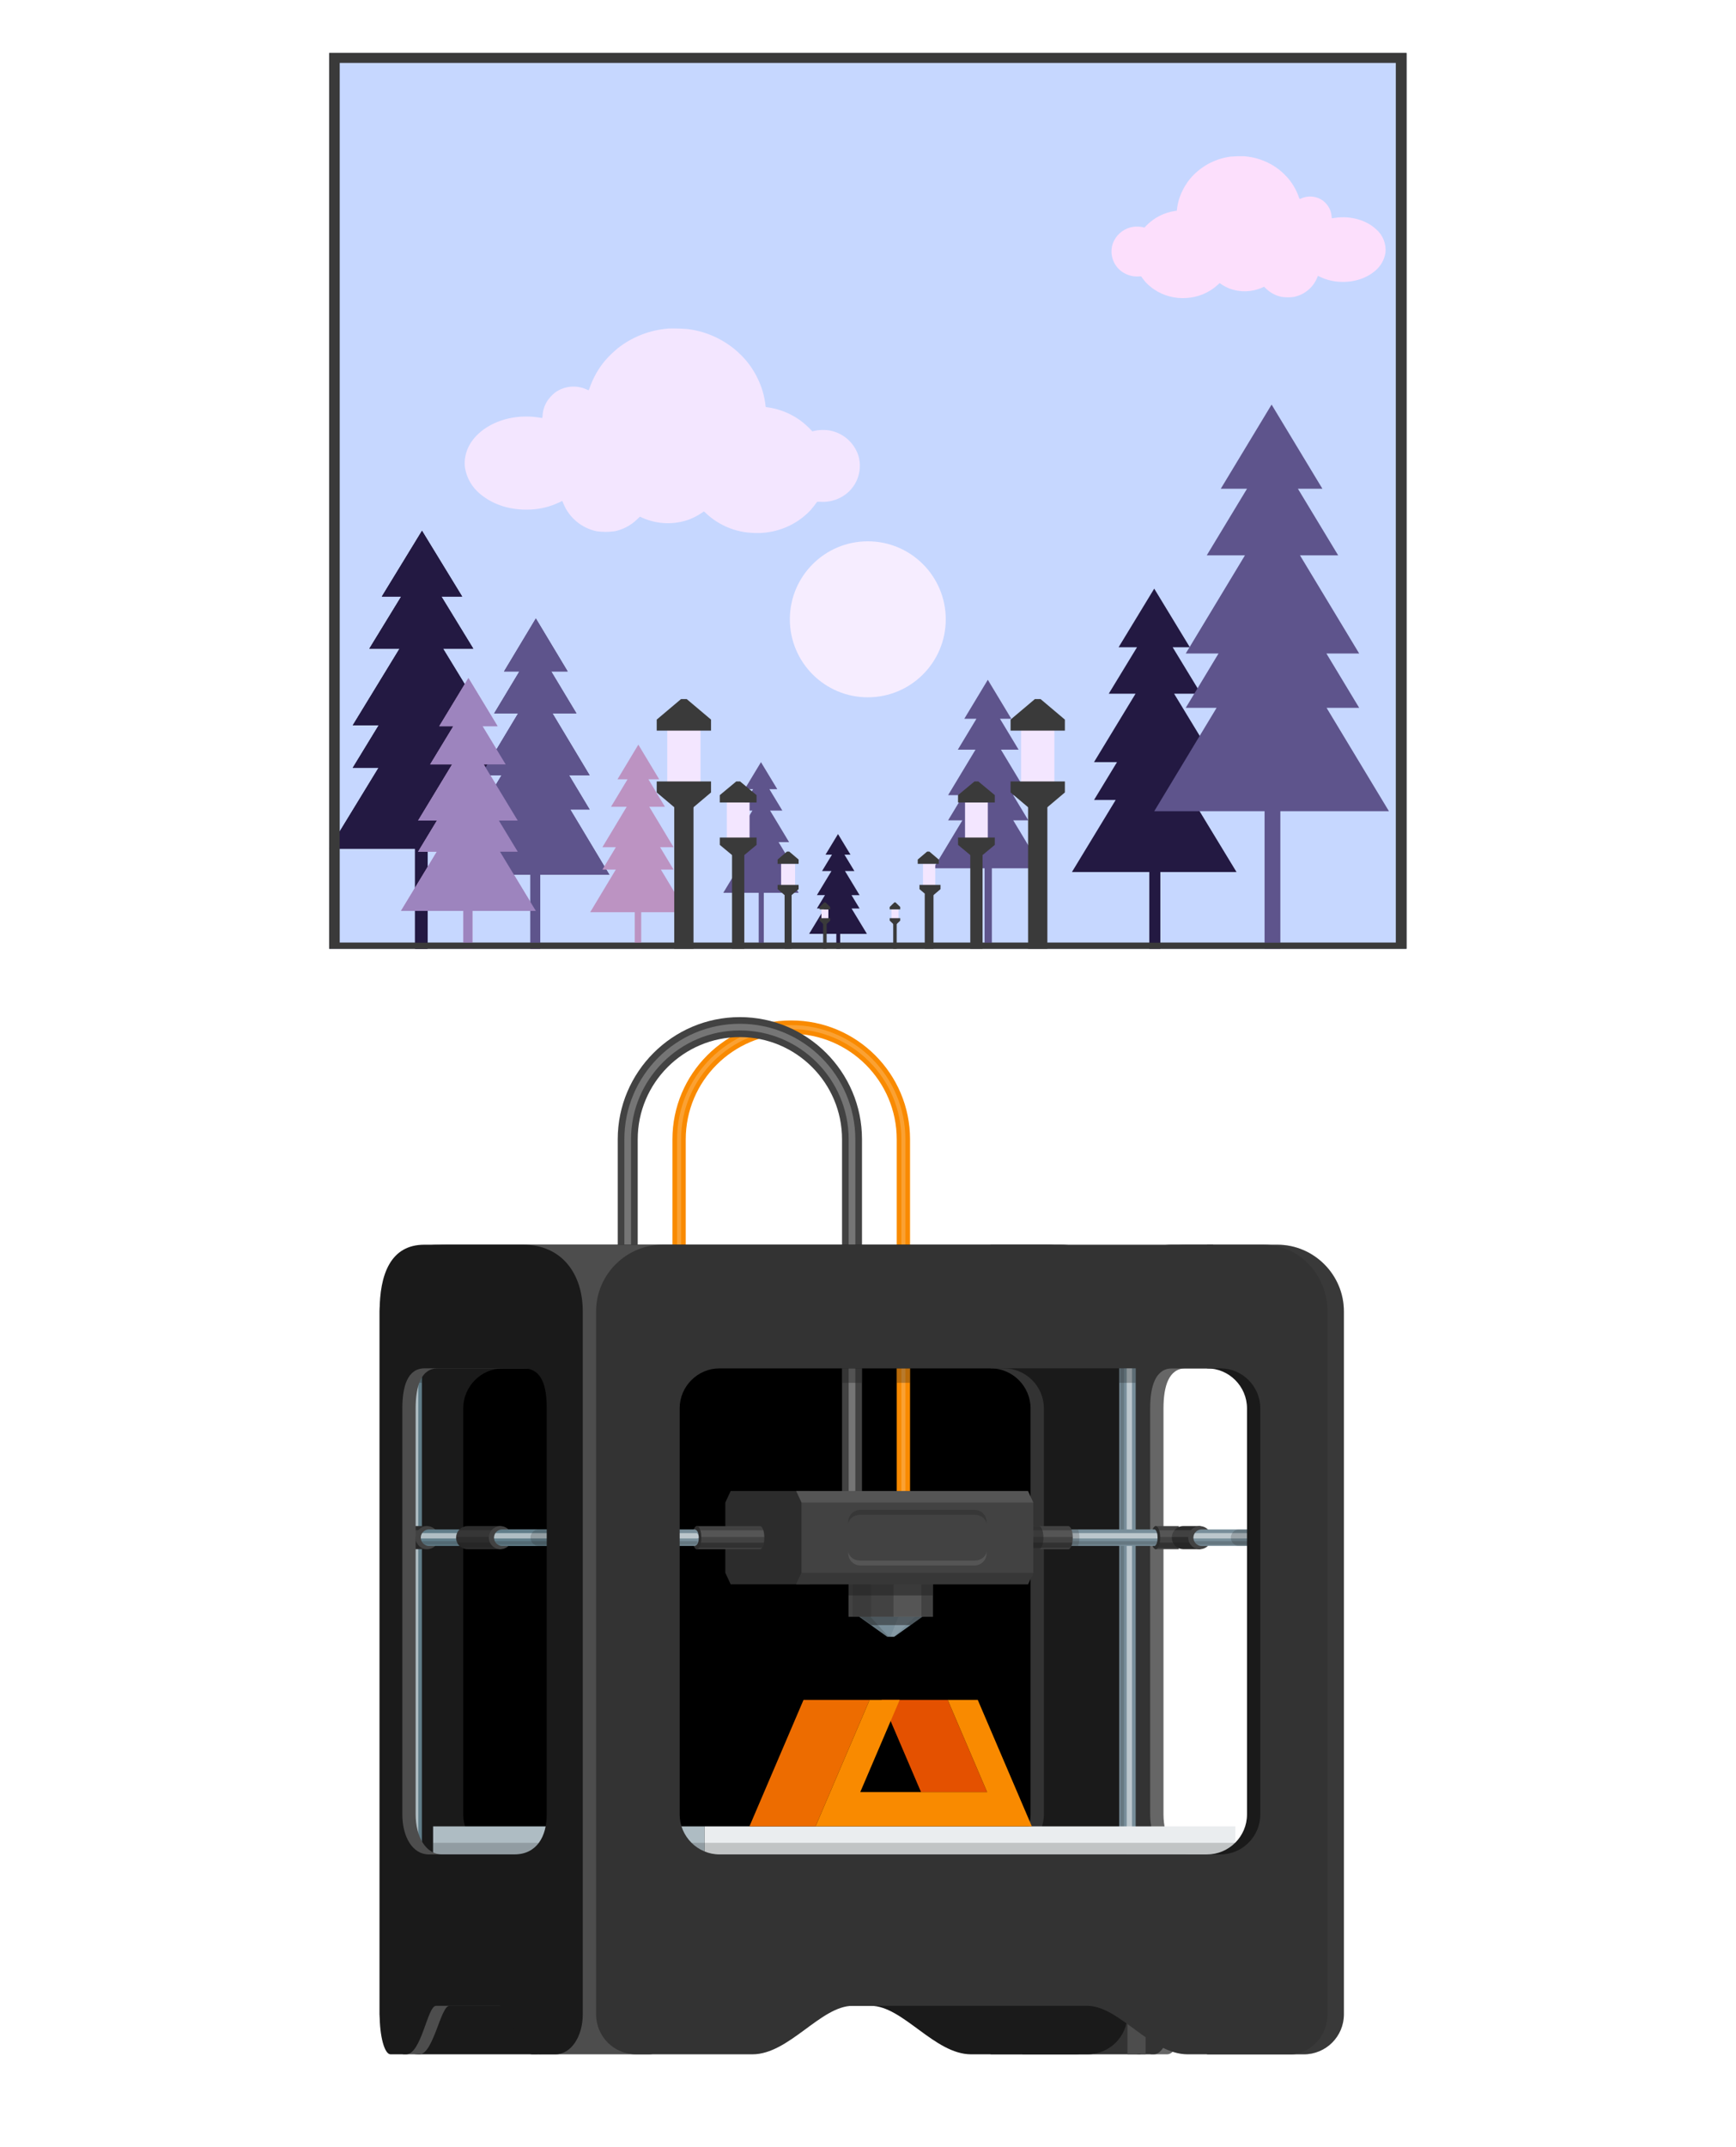 <?xml version="1.0" encoding="UTF-8"?>
<svg
	xmlns="http://www.w3.org/2000/svg"
	xmlns:xlink="http://www.w3.org/1999/xlink" viewBox="0 0 991 1225">
    <link xmlns="http://www.w3.org/1999/xhtml" rel="stylesheet" href="../../styles/rosa.css" type="text/css"/>
	<defs>
		<style>.cls-1{opacity:.3;}.cls-1,.cls-2,.cls-3,.cls-4{fill:#212121;}.cls-5{fill:url(#linear-gradient);}.cls-5,.cls-6{mix-blend-mode:multiply;}.cls-7{fill:#ed6c00;}.cls-8{isolation:isolate;}.cls-9,.cls-10{fill:#4d4d4d;}.cls-11{opacity:.1;}.cls-11,.cls-12,.cls-13,.cls-14{fill:#fff;}.cls-12,.cls-15,.cls-3{opacity:.5;}.cls-16{fill:#f3e6ff;}.cls-17,.cls-10{opacity:.25;}.cls-17,.cls-18{fill:#424242;}.cls-19{fill:#fcdffc;}.cls-20{fill:#607d89;}.cls-21{fill:#333;}.cls-22{fill:#aebcc3;}.cls-23{fill:#e45100;}.cls-24{opacity:0;}.cls-24,.cls-25{fill:#231942;}.cls-15,.cls-26{fill:#2c2c2c;}.cls-27{fill:#3a3a3a;}.cls-2{opacity:.4;}.cls-28{clip-path:url(#clippath);}.cls-29{fill:#9d84be;}.cls-13,.cls-4{opacity:.2;}.cls-30,.cls-31{fill:none;}.cls-6{fill:url(#linear-gradient-2);}.cls-32{fill:#757575;}.cls-33{fill:#c6d7ff;}.cls-34{fill:#bc93c2;}.cls-35{filter:url(#luminosity-noclip-2);}.cls-36{mask:url(#mask-1);}.cls-37{mask:url(#mask);}.cls-38{fill:#1a1a1a;}.cls-39{fill:#f98a00;}.cls-40{fill:#f6edff;}.cls-31{stroke:#3a3a3a;stroke-width:6px;}.cls-41{fill:#eaedef;}.cls-42{fill:#666;}.cls-14{opacity:.05;}.cls-43{fill:#788e9a;}.cls-44{fill:#5e548c;}</style>
		<clipPath id="clippath">
			<rect class="cls-30" x="187.95" y="30.27" width="615" height="511"/>
		</clipPath>
		<filter id="luminosity-noclip-2" x="216.72" y="776.81" width="475.77" height="58.36" color-interpolation-filters="sRGB" filterUnits="userSpaceOnUse">
			<feFlood flood-color="#fff" result="bg"/>
			<feBlend in="SourceGraphic" in2="bg"/>
		</filter>
		<filter id="luminosity-noclip-3" x="216.72" y="-7992" width="475.77" height="32766" color-interpolation-filters="sRGB" filterUnits="userSpaceOnUse">
			<feFlood flood-color="#fff" result="bg"/>
			<feBlend in="SourceGraphic" in2="bg"/>
		</filter>
		<mask id="mask-1" x="216.72" y="-7992" width="475.77" height="32766" maskUnits="userSpaceOnUse"/>
		<linearGradient id="linear-gradient" x1="-5617.35" y1="835.6" x2="-5617.35" y2="775.55" gradientTransform="translate(-5162.75) rotate(-180) scale(1 -1)" gradientUnits="userSpaceOnUse">
			<stop offset="0" stop-color="#000"/>
			<stop offset="1" stop-color="#fff"/>
		</linearGradient>
		<mask id="mask" x="216.72" y="776.81" width="475.77" height="58.36" maskUnits="userSpaceOnUse">
			<g class="cls-35">
				<g class="cls-36">
					<path class="cls-5" d="M692.49,780.64h-15.62c-9.7,0-12.69,10.27-12.69,22.81v31.72H216.72v-58.36h475.77v3.82Z"/>
				</g>
			</g>
		</mask>
		<linearGradient id="linear-gradient-2" x1="-5617.35" y1="835.6" x2="-5617.35" y2="775.55" gradientTransform="translate(-5162.75) rotate(-180) scale(1 -1)" gradientUnits="userSpaceOnUse">
			<stop offset="0" stop-color="#fff"/>
			<stop offset="1" stop-color="#546e7a"/>
		</linearGradient>
	</defs>
	<g id="main" class="cls-8">
		<g id="Rosa">
			<g id="Raam"  onclick="toggleNight()">
				<g class="cls-28">
					<g>
						<g id="Rectangle_19">
							<rect id="Achtergrond_raam" class="cls-33" x="187.89" y="29.82" width="615" height="514"/>
							<rect class="cls-31" x="190.89" y="32.82" width="609" height="508"/>
						</g>
						<path id="Union_5" class="cls-25" d="M656.09,565.82v-68.3h-44.19l24.98-41.12h-12.36l13.13-21.61h-13.13l23.71-39.03h-15.3l16.13-26.49h-10.51l20.34-33.45,20.34,33.45h-9.81l16.12,26.49h-15.3l23.72,39.03h-13.13l13.13,21.61h-13.06l24.98,41.12h-43.49v68.3h-6.31Z"/>
						<path id="Union_3" class="cls-44" d="M721.89,560.82v-98h-63l35.61-59h-17.61l18.71-31h-18.71l33.8-56h-21.8l22.98-38h-14.98l29-48,29,48h-13.98l22.98,38h-21.8l33.8,56h-18.71l18.71,31h-18.61l35.61,59h-62v98h-9Z"/>
						<circle id="Zonlicht" class="cls-40" cx="495.39" cy="353.32" r="44.5"/>
						<path id="Union_7" class="cls-25" d="M244.06,560.82v-76.62h49.84l-28.17-46.13h13.93l-14.8-24.24h14.8l-26.74-43.78h17.25l-18.18-29.71h11.85l-22.94-37.53-22.94,37.53h11.06l-18.18,29.71h17.25l-26.74,43.78h14.8l-14.8,24.24h14.72l-28.17,46.13h49.04v76.62h7.12Z"/>
						<path id="Union_13" class="cls-25" d="M244.06,560.82v-76.62h49.84l-28.17-46.13h13.93l-14.8-24.24h14.8l-26.74-43.78h17.25l-18.18-29.71h11.85l-22.94-37.53-22.94,37.53h11.06l-18.18,29.71h17.25l-26.74,43.78h14.8l-14.8,24.24h14.72l-28.17,46.13h49.04v76.62h7.12Z"/>
						<path id="Union_15" class="cls-44" d="M308.4,560.82v-61.77h39.49l-22.32-37.19h11.04l-11.73-19.54h11.73l-21.19-35.3h13.67l-14.41-23.95h9.39l-18.18-30.25-18.18,30.25h8.77l-14.41,23.95h13.67l-21.19,35.3h11.73l-11.73,19.54h11.67l-22.33,37.19h38.87v61.77h5.64Z"/>
						<path id="Union_17" class="cls-34" d="M269.69,575.82v-56.13h36.2l-20.46-33.79h10.12l-10.76-17.75h10.76l-19.42-32.07h12.53l-13.21-21.76h8.61l-16.66-27.49-16.67,27.49h8.04l-13.21,21.76h12.53l-19.43,32.07h10.75l-10.75,17.75h10.7l-20.47,33.79h35.63v56.13h5.17Z"/>
						<path id="Union_9" class="cls-44" d="M308.4,560.82v-61.77h39.49l-22.32-37.19h11.04l-11.73-19.54h11.73l-21.19-35.3h13.67l-14.41-23.95h9.39l-18.18-30.25-18.18,30.25h8.77l-14.41,23.95h13.67l-21.19,35.3h11.73l-11.73,19.54h11.67l-22.33,37.19h38.87v61.77h5.64Z"/>
						<path id="Union_31" class="cls-34" d="M366.04,560.82v-40.39h25.86l-14.62-24.31h7.23l-7.68-12.78h7.68l-13.88-23.08h8.95l-9.43-15.66h6.15l-11.9-19.78-11.9,19.78h5.74l-9.44,15.66h8.95l-13.87,23.08h7.68l-7.68,12.78h7.64l-14.62,24.31h25.45v40.39h3.69Z"/>
						<path id="Union_33" class="cls-25" d="M477.41,556.82v-24.05h-15.52l8.77-14.48h-4.34l4.61-7.61h-4.61l8.32-13.74h-5.37l5.66-9.33h-3.69l7.14-11.78,7.14,11.78h-3.44l5.66,9.33h-5.37l8.33,13.75h-4.61l4.61,7.61h-4.58l8.77,14.48h-15.27v24.05h-2.22Z"/>
						<path id="Union_11" class="cls-29" d="M269.69,575.82v-56.13h36.2l-20.46-33.79h10.12l-10.76-17.75h10.76l-19.42-32.07h12.53l-13.21-21.76h8.61l-16.66-27.49-16.67,27.49h8.04l-13.21,21.76h12.53l-19.43,32.07h10.75l-10.75,17.75h10.7l-20.47,33.79h35.63v56.13h5.17Z"/>
						<path id="Union_27" class="cls-44" d="M562.04,540.82v-45.44h-29.15l16.48-27.36h-8.15l8.66-14.37h-8.66l15.64-25.96h-10.09l10.63-17.62h-6.93l13.42-22.25,13.42,22.25h-6.47l10.63,17.62h-10.09l15.64,25.96h-8.66l8.66,14.37h-8.61l16.48,27.35h-28.69v45.44h-4.16Z"/>
						<path id="Union_29" class="cls-44" d="M433.11,540.82v-31.48h-20.22l11.43-18.95h-5.65l6-9.96h-6l10.85-17.99h-7l7.38-12.21h-4.81l9.31-15.42,9.31,15.42h-4.49l7.38,12.21h-7l10.85,17.99h-6l6,9.96h-5.97l11.43,18.95h-19.9v31.48h-2.88Z"/>
						<g id="Raam_Lampen">
							<rect id="Rectangle_33" class="cls-16" x="550.89" y="457.82" width="13" height="21"/>
							<rect id="Rectangle_33-2" class="cls-16" x="414.89" y="457.82" width="13" height="21"/>
							<rect id="Rectangle_33-3" class="cls-16" x="526.89" y="492.82" width="7" height="13"/>
							<rect id="Rectangle_33-4" class="cls-16" x="445.89" y="492.82" width="8" height="13"/>
							<rect id="Rectangle_33-5" class="cls-16" x="508.89" y="518.82" width="4" height="6"/>
							<rect id="Rectangle_33-6" class="cls-16" x="468.89" y="518.82" width="4" height="6"/>
							<rect id="Rectangle_33-7" class="cls-16" x="582.89" y="415.82" width="19" height="32"/>
							<rect id="Rectangle_33-8" class="cls-16" x="380.89" y="415.82" width="19" height="32"/>
						</g>
						<g id="Rectangle_23">
							<rect class="cls-30" x="187.89" y="29.82" width="615" height="514"/>
							<rect class="cls-31" x="190.89" y="32.82" width="609" height="508"/>
						</g>
						<path id="Union_24" class="cls-27" d="M546.89,457.82v-4.19l9.36-7.78v-.04h2.27v.04l9.36,7.78v4.19h-21Z"/>
						<path id="Union_25" class="cls-27" d="M567.89,477.82v4.19l-9.36,7.78v.04h-2.27v-.04l-9.36-7.78v-4.19h21Z"/>
						<rect id="Rectangle_39" class="cls-27" x="553.89" y="486.82" width="7" height="57"/>
						<path id="Union_24-2" class="cls-27" d="M410.89,457.82v-4.19l9.36-7.78v-.04h2.27v.04l9.36,7.78v4.19h-21Z"/>
						<path id="Union_24-7" class="cls-27" d="M576.89,416.82v-6.28l13.82-11.66v-.06h3.36v.06l13.82,11.66v6.28h-31Z"/>
						<path id="Union_25-7" class="cls-27" d="M607.89,445.82v6.28l-13.82,11.66v.06h-3.36v-.06l-13.82-11.66v-6.28h31Z"/>
						<rect id="Rectangle_39-7" class="cls-27" x="586.89" y="458.82" width="11" height="85"/>
						<path id="Union_25-2" class="cls-27" d="M431.89,477.82v4.19l-9.36,7.78v.04h-2.27v-.04l-9.36-7.78v-4.19h21Z"/>
						<rect id="Rectangle_39-2" class="cls-27" x="417.89" y="486.82" width="7" height="57"/>
						<path id="Union_24-3" class="cls-27" d="M523.89,492.82v-2.44l5.35-4.54v-.02h1.3v.02l5.35,4.54v2.44h-12Z"/>
						<path id="Union_25-3" class="cls-27" d="M536.89,504.82v2.44l-5.35,4.54v.02h-1.3v-.02l-5.35-4.54v-2.44h12Z"/>
						<rect id="Rectangle_39-3" class="cls-27" x="527.89" y="509.82" width="5" height="34"/>
						<path id="Union_24-4" class="cls-27" d="M443.89,492.82v-2.44l5.35-4.54v-.02h1.3v.02l5.35,4.54v2.44h-12Z"/>
						<path id="Union_25-4" class="cls-27" d="M455.89,504.82v2.44l-5.35,4.54v.02h-1.3v-.02l-5.35-4.54v-2.44h12Z"/>
						<rect id="Rectangle_39-4" class="cls-27" x="447.89" y="509.82" width="4" height="34"/>
						<path id="Union_24-5" class="cls-27" d="M507.89,518.82v-1.4l2.67-2.59h.65l2.68,2.59v1.4h-6Z"/>
						<path id="Union_25-5" class="cls-27" d="M513.89,523.82v1.4l-2.67,2.59h-.65l-2.68-2.59v-1.4h6Z"/>
						<rect id="Rectangle_39-5" class="cls-27" x="509.89" y="526.82" width="2" height="17"/>
						<path id="Union_24-6" class="cls-27" d="M467.89,518.82v-1.4l2.67-2.59h.65l2.68,2.59v1.4h-6Z"/>
						<path id="Union_25-6" class="cls-27" d="M473.89,523.82v1.4l-2.67,2.59h-.65l-2.68-2.59v-1.4h6Z"/>
						<rect id="Rectangle_39-6" class="cls-27" x="469.89" y="526.82" width="2" height="17"/>
						<path id="Union_24-8" class="cls-27" d="M374.89,416.82v-6.28l13.82-11.66v-.06h3.36v.06l13.82,11.66v6.28h-31Z"/>
						<path id="Union_25-8" class="cls-27" d="M405.89,445.82v6.28l-13.82,11.66v.06h-3.36v-.06l-13.82-11.66v-6.28h31Z"/>
						<rect id="Rectangle_39-8" class="cls-27" x="384.89" y="458.82" width="11" height="85"/>
						<g id="Wolk_groot" transform="translate(38.688 78.759)">
							<path id="Path_1" class="cls-16" d="M343.16,108.63c-.34,.04-1.46,.16-2.49,.27-9.65,1.13-18.81,4.88-26.48,10.84-2.73,2.23-5.27,4.7-7.59,7.36-3.78,4.55-6.71,9.73-8.65,15.32-.13,.53-.35,1.03-.66,1.47-.35-.11-.69-.25-1.01-.43-5.93-2.74-12.87-2.07-18.16,1.76-1.58,1.28-2.98,2.78-4.16,4.44-1.69,2.49-2.69,5.38-2.9,8.39,0,.56-.07,1.11-.21,1.65-.05,0-1.19-.16-2.51-.35-12.74-1.88-25.77,1.73-34.03,9.45-5.76,5.37-8.51,12.47-7.54,19.44,.99,5.79,4.03,11.02,8.56,14.75,7.53,6.34,17.66,9.49,28.84,8.94,5.6-.23,11.1-1.59,16.17-3.98l1.97-.92,.59,1.44c3.3,8.12,10.43,14.06,19.01,15.85,3.51,.51,7.08,.49,10.59-.05,4.65-1.04,8.92-3.32,12.37-6.61l1.74-1.67,1.44,.66c8.5,3.79,18.14,4.11,26.87,.89,2.42-.97,4.74-2.19,6.91-3.64,.42-.32,.86-.61,1.32-.87,.55,.42,1.08,.89,1.56,1.39,7.17,6.57,16.42,10.41,26.14,10.84,9.24,.61,18.42-1.85,26.12-6.98,2.55-1.73,4.91-3.73,7.04-5.97,.98-1.1,3.25-4,3.68-4.69,.09-.14,.64-.18,1.72-.11,3.84,.28,7.69-.45,11.16-2.13,8.41-4.02,13.02-13.23,11.2-22.37-.35-1.8-.97-3.54-1.85-5.15-3.15-6.01-8.99-10.15-15.71-11.14-2.59-.33-5.22-.23-7.78,.28l-1.39,.34-1.72-1.78c-6.29-6.39-14.48-10.56-23.35-11.87l-1.55-.23-.11-.82c-.59-5.48-2.15-10.81-4.62-15.74-2.36-4.89-5.54-9.34-9.4-13.15-8.16-8.09-18.76-13.27-30.16-14.75-3.66-.32-7.33-.43-11-.34Z"/>
						</g>
						<g id="Wolk_klein" transform="translate(223.292 29.628)">
							<path id="Path_1-2" class="cls-19" d="M486.84,59.49c.23,.03,1.01,.11,1.73,.18,6.69,.78,13.05,3.39,18.37,7.52,1.9,1.55,3.66,3.25,5.26,5.1,2.62,3.15,4.65,6.75,6,10.63,.09,.37,.24,.71,.46,1.02,.24-.08,.48-.18,.7-.3,4.11-1.9,8.93-1.44,12.6,1.22,1.1,.89,2.07,1.93,2.88,3.08,1.17,1.73,1.87,3.74,2.01,5.82,0,.39,.05,.77,.15,1.15,.04,0,.83-.11,1.74-.25,8.84-1.31,17.88,1.2,23.61,6.56,3.86,3.36,5.81,8.41,5.23,13.49-.69,4.01-2.8,7.65-5.94,10.23-5.23,4.4-12.26,6.58-20.01,6.2-3.89-.16-7.7-1.1-11.22-2.76l-1.37-.64-.41,1c-2.29,5.63-7.24,9.76-13.19,11-2.44,.35-4.91,.34-7.35-.04-3.22-.72-6.19-2.31-8.58-4.59l-1.21-1.16-1,.46c-5.9,2.63-12.59,2.85-18.64,.62-1.68-.67-3.29-1.52-4.8-2.53-.29-.22-.59-.42-.91-.6-.38,.29-.75,.61-1.08,.96-4.98,4.56-11.4,7.22-18.14,7.52-6.41,.42-12.77-1.28-18.11-4.84-1.77-1.2-3.41-2.59-4.88-4.14-.68-.77-2.26-2.77-2.55-3.26-.06-.1-.44-.12-1.2-.07-2.67,.2-5.34-.31-7.74-1.48-5.83-2.79-9.03-9.18-7.77-15.52,.24-1.25,.68-2.46,1.28-3.58,2.19-4.17,6.24-7.05,10.9-7.73,1.8-.23,3.62-.16,5.4,.2l.96,.23,1.2-1.23c4.36-4.43,10.05-7.32,16.2-8.24l1.07-.16,.07-.57c.41-3.8,1.49-7.5,3.21-10.92,1.64-3.39,3.84-6.48,6.52-9.12,5.66-5.61,13.01-9.21,20.92-10.23,2.54-.22,5.09-.3,7.63-.23Z"/>
						</g>
						<circle id="Maan_cirkel" class="cls-24" cx="509.84" cy="332.79" r="44.5"/>
					</g>
				</g>
			</g>
			<g id="Printer">
				<g>
					<path class="cls-42" d="M651.22,748.13c0-20.91,6.16-38.02,25.54-38.02h15.73v70.53h-15.62c-9.7,0-12.69,10.27-12.69,22.81v231.7c0,12.55,5.65,22.81,15.16,22.81h13.15v86.37h-9.09c-4.96,0-9.13,27.66-17.06,27.66h-8.92c-3.42,0-6.2-10.21-6.2-22.81v-40.11h.03c-.02-.91-.03-1.83-.03-2.76v-358.19Z"/>
					<path class="cls-21" d="M669.15,710.11h23.34v70.53h-23.22c-9.7,0-12.69,10.27-12.69,22.81v231.7c0,12.55,5.65,22.81,15.16,22.81h20.75v86.37h-16.69c-4.96,0-8.31,27.66-17.06,27.66h-8.92c-3.42,0-6.2-10.21-6.2-22.81v-401.06c0-20.91,6.16-38.02,25.54-38.02Z"/>
				</g>
				<path d="M278.13,759.46h307.57c13.55,0,24.55,11,24.55,24.55v249.32c0,13.55-11,24.55-24.55,24.55H278.13c-13.55,0-24.55-11-24.55-24.55v-249.32c0-13.55,11-24.55,24.55-24.55Z"/>
				<rect class="cls-21" x="583.62" y="1144.34" width="67.43" height="27.66"/>
				<g>
					<g>
						<path class="cls-39" d="M511.9,861.73h7.6v-211.74c0-37.4-30.42-67.82-67.82-67.82-37.4,0-67.82,30.42-67.82,67.82v82.93h7.6v-82.93c0-33.2,27.01-60.22,60.22-60.22,33.2,0,60.22,27.01,60.22,60.22v211.74Z"/>
						<path class="cls-13" d="M514.56,861.73h2.28v-211.74c0-35.93-29.23-65.16-65.16-65.16-35.93,0-65.16,29.23-65.16,65.16v82.93h2.28v-82.93c0-34.67,28.21-62.88,62.88-62.88s62.88,28.21,62.88,62.88v211.74Z"/>
					</g>
					<g>
						<path class="cls-18" d="M480.66,861.73h11.41v-211.74c0-38.45-31.28-69.72-69.72-69.72-38.45,0-69.72,31.28-69.72,69.72v82.93h11.41v-82.93c0-32.16,26.16-58.32,58.32-58.32,32.15,0,58.32,26.16,58.32,58.32v211.74Z"/>
						<path class="cls-32" d="M484.46,861.73h3.8v-211.74c0-36.35-29.57-65.92-65.92-65.92s-65.92,29.57-65.92,65.92v82.93h3.8v-82.93c0-34.25,27.87-62.12,62.12-62.12,34.25,0,62.12,27.87,62.12,62.12v211.74Z"/>
					</g>
				</g>
				<rect class="cls-9" x="643.61" y="1138.44" width="10.35" height="33.56"/>
				<path class="cls-21" d="M565.48,1057.97c12.55,0,22.81-10.27,22.81-22.81v-231.7c0-12.55-10.27-22.81-22.81-22.81v-70.53h32.51c20.91,0,38.02,17.11,38.02,38.02v401.06c0,12.6-10.21,22.81-22.81,22.81h-47.72v-114.03Z"/>
				<path class="cls-38" d="M216.72,1149.19c0,12.6,10.21,22.81,22.81,22.81h66.44c20.91,0,38.97-27.66,57.23-27.66h133.94c18.25,0,36.31,27.66,57.23,27.66h66.44c12.6,0,22.81-10.21,22.81-22.81v-401.06c0-20.91-17.11-38.02-38.02-38.02H254.74c-20.91,0-38.02,17.11-38.02,38.02v401.06Zm70.53-91.22c-12.55,0-22.81-10.27-22.81-22.81v-231.7c0-12.55,10.27-22.81,22.81-22.81h285.84c12.55,0,22.81,10.27,22.81,22.81v231.7c0,12.55-10.27,22.81-22.81,22.81H287.25Z"/>
				<g class="cls-37">
					<path class="cls-6" d="M692.49,780.64h-15.62c-9.7,0-12.69,10.27-12.69,22.81v31.72H216.72v-58.36h475.77v3.82Z"/>
				</g>
				<rect class="cls-1" x="511.9" y="776.81" width="7.6" height="12.1"/>
				<rect class="cls-2" x="480.66" y="776.81" width="11.41" height="12.1"/>
				<rect class="cls-4" x="638.92" y="1035.91" width="9.38" height="12.1"/>
				<g>
					<g>
						<rect class="cls-43" x="638.92" y="776.81" width="9.38" height="267.43"/>
						<rect class="cls-4" x="639.56" y="776.81" width="2.08" height="267.43"/>
						<rect class="cls-12" x="643.17" y="776.81" width="3.06" height="267.43"/>
					</g>
					<rect class="cls-1" x="638.92" y="776.81" width="9.38" height="12.1"/>
				</g>
				<g>
					<rect class="cls-22" x="247.24" y="1041.96" width="155.02" height="16.01"/>
					<rect class="cls-41" x="402.27" y="1041.96" width="302.92" height="16.01"/>
					<rect class="cls-4" x="247.24" y="1051.34" width="457.94" height="6.63"/>
				</g>
				<g>
					<g>
						<rect class="cls-20" x="231.46" y="776.81" width="9.38" height="290.24"/>
						<rect class="cls-4" x="232.09" y="776.81" width="2.08" height="290.24"/>
						<rect class="cls-12" x="235.7" y="776.81" width="3.07" height="290.24"/>
					</g>
					<rect class="cls-1" x="231.46" y="776.81" width="9.38" height="12.1"/>
				</g>
				<g id="Print_kop">
					<g>
						<g>
							<g>
								<path class="cls-18" d="M659.78,870.66c-1.38,0-2.5,2.95-2.5,6.59,0,3.64,1.12,6.59,2.5,6.59h13.15v-13.18h-13.15Z"/>
								<path class="cls-3" d="M658.61,883.08h14.32v-2.98h-15.41c.23,1.27,.61,2.32,1.09,2.98Z"/>
								<path class="cls-11" d="M657.28,876.9h15.65v-3.87h-15.08c-.34,1.06-.54,2.4-.57,3.87Z"/>
							</g>
							<path class="cls-26" d="M657.28,877.25c0,3.64,1.12,6.59,2.5,6.59s2.5-2.95,2.5-6.59c0-3.64-1.12-6.59-2.5-6.59-1.38,0-2.5,2.95-2.5,6.59Z"/>
						</g>
						<g>
							<g>
								<path class="cls-43" d="M659.02,872.56c.98,0,1.78,2.1,1.78,4.69s-.8,4.69-1.78,4.69h-69.9v-9.38h69.9Z"/>
								<path class="cls-4" d="M659.91,881.31h-70.79v-2.07h71.51c-.15,.87-.41,1.6-.72,2.07Z"/>
								<path class="cls-12" d="M660.8,877.25c0,.15,0,.3,0,.45h-71.68v-3.07h71.38c.19,.75,.3,1.65,.3,2.61Z"/>
							</g>
							<path class="cls-17" d="M593.68,872.56h21.76c.46,1.19,.74,2.85,.74,4.69,0,1.84-.29,3.49-.74,4.69h-21.76v-9.38Z"/>
						</g>
						<g>
							<path class="cls-18" d="M609.88,870.66c1.38,0,2.5,2.95,2.5,6.59s-1.12,6.59-2.5,6.59h-20.76v-13.18h20.76Z"/>
							<path class="cls-3" d="M611.04,883.08h-21.92v-2.98h23.01c-.23,1.27-.62,2.32-1.09,2.98Z"/>
							<path class="cls-11" d="M612.37,876.9h-23.26v-3.87h22.68c.33,1.06,.54,2.4,.57,3.87Z"/>
							<path class="cls-3" d="M593.14,870.66c1.38,0,2.5,2.95,2.5,6.59,0,3.64-1.12,6.59-2.5,6.59h-4.03v-13.18h4.03Z"/>
						</g>
					</g>
					<g>
						<polygon class="cls-26" points="417.1 903.87 414.06 897.31 414.06 857.19 417.1 850.63 462.34 850.63 462.34 903.87 417.1 903.87"/>
						<g>
							<polygon class="cls-43" points="510.51 933.78 527.52 921.61 489.47 921.61 506.48 933.78 510.51 933.78"/>
							<polygon class="cls-4" points="507.27 933.78 496.14 921.61 490.23 921.61 506.65 933.78 507.27 933.78"/>
							<polygon class="cls-11" points="510.13 933.78 523.15 921.61 513.17 921.61 508.32 933.78 510.13 933.78"/>
							<polygon class="cls-3" points="497.18 927.12 490.53 922.37 526.46 922.37 519.81 927.12 497.18 927.12"/>
							<rect class="cls-18" x="484.4" y="903.11" width="48.19" height="19.27"/>
							<rect class="cls-11" x="510.06" y="903.11" width="15.93" height="19.27"/>
							<rect class="cls-4" x="486.77" y="903.11" width="10.46" height="19.27"/>
							<rect class="cls-3" x="484.4" y="903.11" width="48.19" height="7.1"/>
						</g>
						<polygon class="cls-18" points="586.83 903.87 589.88 897.31 589.88 857.19 586.83 850.63 454.49 850.63 457.53 857.19 457.53 897.31 454.49 903.87 586.83 903.87"/>
						<path class="cls-18" d="M491.08,861.38h65.24c3.78,0,6.85,3.07,6.85,6.85v18.06c0,3.78-3.07,6.84-6.84,6.84h-65.24c-3.78,0-6.84-3.07-6.84-6.84v-18.06c0-3.78,3.07-6.84,6.84-6.84Z"/>
						<g>
							<path class="cls-11" d="M491.08,890.35h65.25c3.76,0,6.84-2.54,6.84-5.65v1.58c0,3.76-3.08,6.84-6.84,6.84h-65.25c-3.76,0-6.84-3.08-6.84-6.84v-1.58c0,3.11,3.08,5.65,6.84,5.65Z"/>
							<path class="cls-15" d="M491.08,861.38h65.25c3.76,0,6.84,3.08,6.84,6.85v1.58c0-3.11-3.08-5.65-6.84-5.65h-65.25c-3.76,0-6.84,2.54-6.84,5.65v-1.58c0-3.77,3.08-6.85,6.84-6.85Z"/>
						</g>
						<polygon class="cls-15" points="586.83 903.87 589.88 897.31 457.53 897.31 454.49 903.87 586.83 903.87"/>
						<polygon class="cls-11" points="589.88 857.19 586.83 850.63 454.49 850.63 457.53 857.19 589.88 857.19"/>
					</g>
					<g>
						<g>
							<path class="cls-18" d="M395.36,877.25c0,1.02,.09,1.99,.25,2.85,.08,.48,.2,.93,.32,1.33,.08,.25,.16,.48,.25,.69l.09,.21c.08,.18,.17,.33,.25,.48,.05,.08,.1,.16,.14,.23,.02,.01,.02,.02,.03,.04,.34,.49,.75,.76,1.16,.76h35.97c.42,0,.82-.27,1.16-.76,.48-.65,.86-1.7,1.09-2.97,.16-.86,.25-1.83,.25-2.85,0-.12,0-.24,0-.35-.02-1.47-.24-2.81-.57-3.87-.46-1.45-1.15-2.37-1.92-2.37h-35.97c-.78,0-1.47,.92-1.92,2.37-.05,.18-.11,.36-.16,.56-.04,.17-.08,.34-.11,.53-.04,.18-.08,.38-.11,.58-.02,.14-.04,.28-.06,.43-.05,.4-.09,.81-.11,1.24-.02,.17-.02,.36-.02,.53h0c0,.13,0,.25,0,.36Z"/>
							<path class="cls-3" d="M395.61,880.1c.08,.48,.2,.93,.32,1.33,.08,.25,.16,.48,.25,.69l.09,.21c.08,.18,.17,.33,.25,.48,.05,.08,.1,.16,.14,.23,.02,.01,.02,.02,.03,.04h38.3c.48-.65,.86-1.7,1.09-2.97h-40.47Z"/>
							<path class="cls-11" d="M395.36,876.89h40.96c-.02-1.45-.24-2.8-.57-3.86h-39.82c-.05,.18-.11,.36-.16,.56-.04,.17-.08,.34-.11,.53-.04,.18-.08,.38-.11,.58-.02,.14-.04,.28-.06,.43-.05,.4-.09,.81-.11,1.24-.02,.17-.02,.36-.02,.53Z"/>
							<path class="cls-26" d="M395.36,877.25c0,3.64,1.12,6.59,2.5,6.59s2.5-2.95,2.5-6.59-1.12-6.59-2.5-6.59-2.5,2.95-2.5,6.59Z"/>
						</g>
						<g>
							<g>
								<path class="cls-43" d="M396.34,872.56c1.74,0,2.54,2.1,2.54,4.69s-.8,4.69-2.54,4.69h-123.14v-9.38h123.14Z"/>
								<path class="cls-4" d="M397.23,881.31h-124.03v-2.07h124.75c.61,.87,.35,1.6-.72,2.07Z"/>
								<path class="cls-12" d="M398.88,877.25c0,.15,0,.3-.77,.45h-124.91v-3.07h124.61c.95,.75,1.06,1.65,1.06,2.61Z"/>
							</g>
							<path class="cls-17" d="M278.53,872.56h15.67c.46,1.19,.74,2.85,.74,4.69s-.29,3.49-.74,4.69h-15.67v-9.38Z"/>
						</g>
					</g>
					<g>
						<g>
							<g>
								<path class="cls-26" d="M227.88,877.25c0,1.02,.24,1.99,.65,2.85,.62,1.27,1.63,2.32,2.87,2.97,.91,.49,1.96,.76,3.07,.76h9.35c.42,0,.82-.27,1.16-.76,0-.01,.02-.02,.03-.04,.05-.07,.09-.15,.14-.23,.08-.14,.17-.3,.25-.48l.09-.21c.09-.21,.17-.44,.25-.69,.12-.4,.24-.85,.32-1.33,.16-.86,.25-1.83,.25-2.85,0-.12,0-.24,0-.35h0c0-.19,0-.37-.02-.55-.01-.43-.05-.84-.11-1.24-.02-.14-.04-.29-.06-.43-.03-.2-.07-.4-.11-.58-.04-.18-.08-.36-.11-.53-.05-.19-.11-.38-.16-.56-.46-1.45-1.15-2.37-1.93-2.37h-9.35c-2.04,0-3.85,.92-5.06,2.37-.88,1.06-1.44,2.4-1.52,3.87,0,.12,0,.24,0,.35Z"/>
								<path class="cls-3" d="M228.53,880.1c.62,1.27,1.63,2.32,2.87,2.97h13.59s.02-.02,.03-.04c.05-.07,.09-.15,.14-.23,.08-.14,.17-.3,.25-.48l.09-.21c.09-.21,.17-.44,.25-.69,.12-.4,.24-.85,.32-1.33h-17.55Z"/>
								<path class="cls-11" d="M227.89,876.9h18.43c0-.19,0-.37-.02-.55-.01-.43-.05-.84-.11-1.24-.02-.14-.04-.29-.06-.43-.03-.2-.07-.4-.11-.58-.04-.18-.08-.36-.11-.53-.05-.19-.11-.38-.16-.56h-16.34c-.88,1.06-1.44,2.4-1.52,3.87Z"/>
								<path class="cls-18" d="M250.42,877.25c0,3.64-2.95,6.59-6.59,6.59s-6.59-2.95-6.59-6.59c0-3.64,2.95-6.59,6.59-6.59,3.64,0,6.59,2.95,6.59,6.59Z"/>
							</g>
							<g>
								<path class="cls-20" d="M240.21,877.25c0,.15,0,.3,.02,.45,.05,.55,.2,1.06,.42,1.54,.41,.87,1.08,1.6,1.9,2.07,.69,.4,1.49,.63,2.34,.63h39.48v-9.38h-39.48c-1.62,0-3.05,.82-3.89,2.08-.49,.74-.79,1.64-.79,2.61Z"/>
								<path class="cls-4" d="M240.65,879.24c.41,.87,1.08,1.6,1.9,2.07h41.83v-2.07h-43.73Z"/>
								<path class="cls-12" d="M240.21,877.25c0,.15,0,.3,.02,.45h44.15v-3.06h-43.38c-.49,.74-.79,1.64-.79,2.61Z"/>
							</g>
						</g>
						<g>
							<g>
								<path class="cls-26" d="M260.36,877.25c0,1.02,.24,1.99,.65,2.85,.62,1.27,1.63,2.32,2.87,2.97,.92,.49,1.96,.76,3.07,.76h18.71c.42,0,.82-.27,1.16-.76,0-.02,.02-.02,.03-.04,.05-.07,.09-.15,.15-.23,.08-.14,.17-.3,.25-.48l.09-.21c.09-.21,.18-.44,.25-.69,.12-.4,.24-.85,.32-1.33,.16-.86,.25-1.83,.25-2.85,0-.11,0-.23,0-.35h0c0-.19,0-.37-.02-.55-.02-.43-.05-.84-.11-1.24-.02-.15-.04-.29-.06-.43-.03-.2-.07-.39-.11-.58-.04-.18-.08-.36-.11-.53-.05-.19-.11-.38-.16-.55-.46-1.45-1.15-2.37-1.92-2.37h-18.71c-2.03,0-3.85,.92-5.06,2.37-.88,1.06-1.45,2.4-1.52,3.87,0,.12,0,.24,0,.35Z"/>
								<path class="cls-3" d="M261.01,880.1c.62,1.27,1.63,2.32,2.87,2.97h22.94s.02-.02,.03-.04c.05-.07,.09-.15,.15-.23,.08-.14,.17-.3,.25-.48l.09-.21c.09-.21,.18-.44,.25-.69,.12-.4,.24-.85,.32-1.33h-26.9Z"/>
								<path class="cls-14" d="M260.37,876.9h27.78c0-.19,0-.37-.02-.55-.02-.43-.05-.84-.11-1.24-.02-.15-.04-.29-.06-.43-.03-.2-.07-.39-.11-.58-.04-.18-.08-.36-.11-.53-.05-.19-.11-.38-.16-.55h-25.69c-.88,1.06-1.45,2.4-1.52,3.87Z"/>
								<path class="cls-18" d="M292.25,877.25c0,3.64-2.95,6.59-6.59,6.59-3.64,0-6.59-2.95-6.59-6.59,0-3.64,2.95-6.59,6.59-6.59,3.64,0,6.59,2.95,6.59,6.59Z"/>
							</g>
							<g>
								<path class="cls-20" d="M282.03,877.25c0,.15,0,.3,.02,.45,.05,.55,.2,1.06,.42,1.54,.41,.87,1.08,1.6,1.9,2.07,.69,.4,1.49,.63,2.34,.63h39.48v-9.38h-39.48c-1.62,0-3.05,.82-3.89,2.08-.5,.74-.79,1.64-.79,2.61Z"/>
								<path class="cls-4" d="M282.48,879.24c.41,.87,1.08,1.6,1.9,2.07h41.82v-2.07h-43.73Z"/>
								<path class="cls-12" d="M282.03,877.25c0,.15,0,.3,.02,.45h44.14v-3.06h-43.38c-.5,.74-.79,1.64-.79,2.61Z"/>
							</g>
						</g>
						<path class="cls-4" d="M303.25,879.24c-.22-.47-.36-.99-.42-1.54-.01-.15-.02-.3-.02-.45,0-.97,.3-1.87,.79-2.61,.84-1.26,2.27-2.08,3.89-2.08h7.54v9.38h-7.54c-.85,0-1.65-.23-2.34-.63-.82-.47-1.49-1.19-1.9-2.07Z"/>
					</g>
					<g>
						<g>
							<g>
								<path class="cls-26" d="M668.95,877.25c0,1.02,.24,1.99,.65,2.85,.62,1.27,1.63,2.32,2.87,2.97,.91,.49,1.96,.76,3.07,.76h9.35c.42,0,.82-.27,1.16-.76,0-.01,.02-.02,.03-.04,.05-.07,.09-.15,.14-.23,.08-.14,.17-.3,.25-.48l.09-.21c.09-.21,.17-.44,.25-.69,.12-.4,.24-.85,.32-1.33,.16-.86,.25-1.83,.25-2.85,0-.12,0-.24,0-.35h0c0-.19,0-.37-.02-.55-.02-.43-.05-.84-.11-1.24-.01-.14-.04-.29-.06-.43-.03-.2-.07-.4-.11-.58-.04-.18-.08-.36-.11-.53-.05-.19-.11-.38-.16-.56-.46-1.45-1.15-2.37-1.92-2.37h-9.35c-2.04,0-3.86,.92-5.06,2.37-.88,1.06-1.45,2.4-1.52,3.87,0,.12,0,.24,0,.35Z"/>
								<path class="cls-3" d="M669.6,880.1c.62,1.27,1.63,2.32,2.87,2.97h13.59s.02-.02,.03-.04c.05-.07,.09-.15,.14-.23,.08-.14,.17-.3,.25-.48l.09-.21c.09-.21,.17-.44,.25-.69,.12-.4,.24-.85,.32-1.33h-17.55Z"/>
								<path class="cls-11" d="M668.96,876.9h18.43c0-.19,0-.37-.02-.55-.02-.43-.05-.84-.11-1.24-.01-.14-.04-.29-.06-.43-.03-.2-.07-.4-.11-.58-.04-.18-.08-.36-.11-.53-.05-.19-.11-.38-.16-.56h-16.34c-.88,1.06-1.45,2.4-1.52,3.87Z"/>
								<path class="cls-18" d="M691.49,877.25c0,3.64-2.95,6.59-6.59,6.59s-6.59-2.95-6.59-6.59c0-3.64,2.95-6.59,6.59-6.59,3.64,0,6.59,2.95,6.59,6.59Z"/>
							</g>
							<g>
								<path class="cls-43" d="M681.28,877.25c0,.15,0,.3,.02,.45,.05,.55,.2,1.06,.42,1.54,.41,.87,1.08,1.6,1.9,2.07,.69,.4,1.49,.63,2.34,.63h39.48v-9.38h-39.48c-1.62,0-3.05,.82-3.89,2.08-.49,.74-.79,1.64-.79,2.61Z"/>
								<path class="cls-4" d="M681.72,879.24c.41,.87,1.08,1.6,1.9,2.07h41.83v-2.07h-43.73Z"/>
								<path class="cls-12" d="M681.28,877.25c0,.15,0,.3,.02,.45h44.14v-3.06h-43.38c-.49,.74-.79,1.64-.79,2.61Z"/>
							</g>
						</g>
						<path class="cls-4" d="M703.08,879.24c-.22-.47-.37-.99-.42-1.54-.02-.15-.02-.3-.02-.45,0-.97,.3-1.87,.79-2.61,.84-1.26,2.27-2.08,3.89-2.08h7.54v9.38h-7.54c-.85,0-1.65-.23-2.34-.63-.82-.47-1.49-1.19-1.9-2.07Z"/>
					</g>
				</g>
				<g>
					<path class="cls-9" d="M224.32,1106.32c0,.93,.01,1.85,.03,2.76h-.03v40.11c0,12.6,2.77,22.81,6.2,22.81h8.92c7.93,0,12.11-27.66,17.07-27.66h36.38c4.96,0,9.86,27.66,15.54,27.66h61.89c8.94,0,15.59-10.21,15.59-22.81v-439.08H249.86c-19.38,0-25.54,17.11-25.54,38.02v358.19Zm28.12-48.35c-9.51,0-15.16-10.27-15.16-22.81v-231.7c0-12.55,2.99-22.81,12.69-22.81h56.28c10.84,0,13.47,10.27,13.47,22.81v231.7c0,12.55-5.67,22.81-18.6,22.81h-48.67Z"/>
					<path class="cls-38" d="M216.72,1149.19c0,12.6,2.78,22.81,6.2,22.81h8.92c8.76,0,12.11-27.66,17.06-27.66h36.38c4.96,0,10.22,27.66,18.68,27.66h13.12c8.94,0,15.59-10.21,15.59-22.81v-401.06c0-21.57-12.11-38.02-34.03-38.02h-56.39c-19.38,0-25.54,17.11-25.54,38.02v401.06Zm28.12-91.22c-9.51,0-15.16-10.27-15.16-22.81v-231.7c0-12.55,2.99-22.81,12.69-22.81h56.27c10.84,0,13.47,10.27,13.47,22.81v231.7c0,12.55-5.67,22.81-18.6,22.81h-48.67Z"/>
				</g>
				<path class="cls-38" d="M689.04,1057.97c12.55,0,22.81-10.27,22.81-22.81v-231.7c0-12.55-10.27-22.81-22.81-22.81v-70.53h32.51c20.91,0,38.02,17.11,38.02,38.02v401.06c0,12.6-10.21,22.81-22.81,22.81h-47.72v-114.03Z"/>
				<g>
					<path class="cls-21" d="M340.27,1149.19c0,12.6,10.21,22.81,22.81,22.81h66.44c20.91,0,38.97-27.66,57.22-27.66h133.94c18.25,0,36.31,27.66,57.22,27.66h66.44c12.6,0,22.81-10.21,22.81-22.81v-401.06c0-20.91-17.11-38.02-38.02-38.02H378.3c-20.91,0-38.02,17.11-38.02,38.02v401.06Zm70.53-91.22c-12.55,0-22.81-10.27-22.81-22.81v-231.7c0-12.55,10.27-22.81,22.81-22.81h285.84c12.55,0,22.81,10.27,22.81,22.81v231.7c0,12.55-10.27,22.81-22.81,22.81H410.8Z"/>
					<path class="cls-10" d="M757.8,1149.19v-401.06c0-20.91-16.36-38.02-36.35-38.02h7.71c20.91,0,38.02,17.11,38.02,38.02v401.06c0,12.6-10.21,22.81-22.81,22.81h-8.38c12.05,0,21.81-10.21,21.81-22.81Z"/>
				</g>
				<g class="cls-8">
					<polygon class="cls-23" points="503.26 969.8 508.43 981.88 525.76 1022.39 563.49 1022.39 541 969.8 503.26 969.8"/>
					<polygon class="cls-7" points="427.82 1041.96 465.56 1041.96 473.93 1022.39 496.43 969.8 458.69 969.8 427.82 1041.96"/>
					<path class="cls-39" d="M465.56,1041.96h123.47l-30.87-72.16h-17.16l22.49,52.59h-72.4l17.33-40.51,5.17-12.08h-17.17l-22.5,52.59-8.37,19.57Z"/>
				</g>
				<rect class="cls-21" x="414.03" y="1062.1" width="125.36" height="69.43"/>
			</g>
		</g>
	</g>
    <script type="text/javascript">
    function toggleNight() {
        var main = document.querySelector("#main");
        if(main.classList.contains("night")) {
            main.classList.remove("night");
        } else {
            main.classList.add("night");
        }
    }
    </script>
</svg>